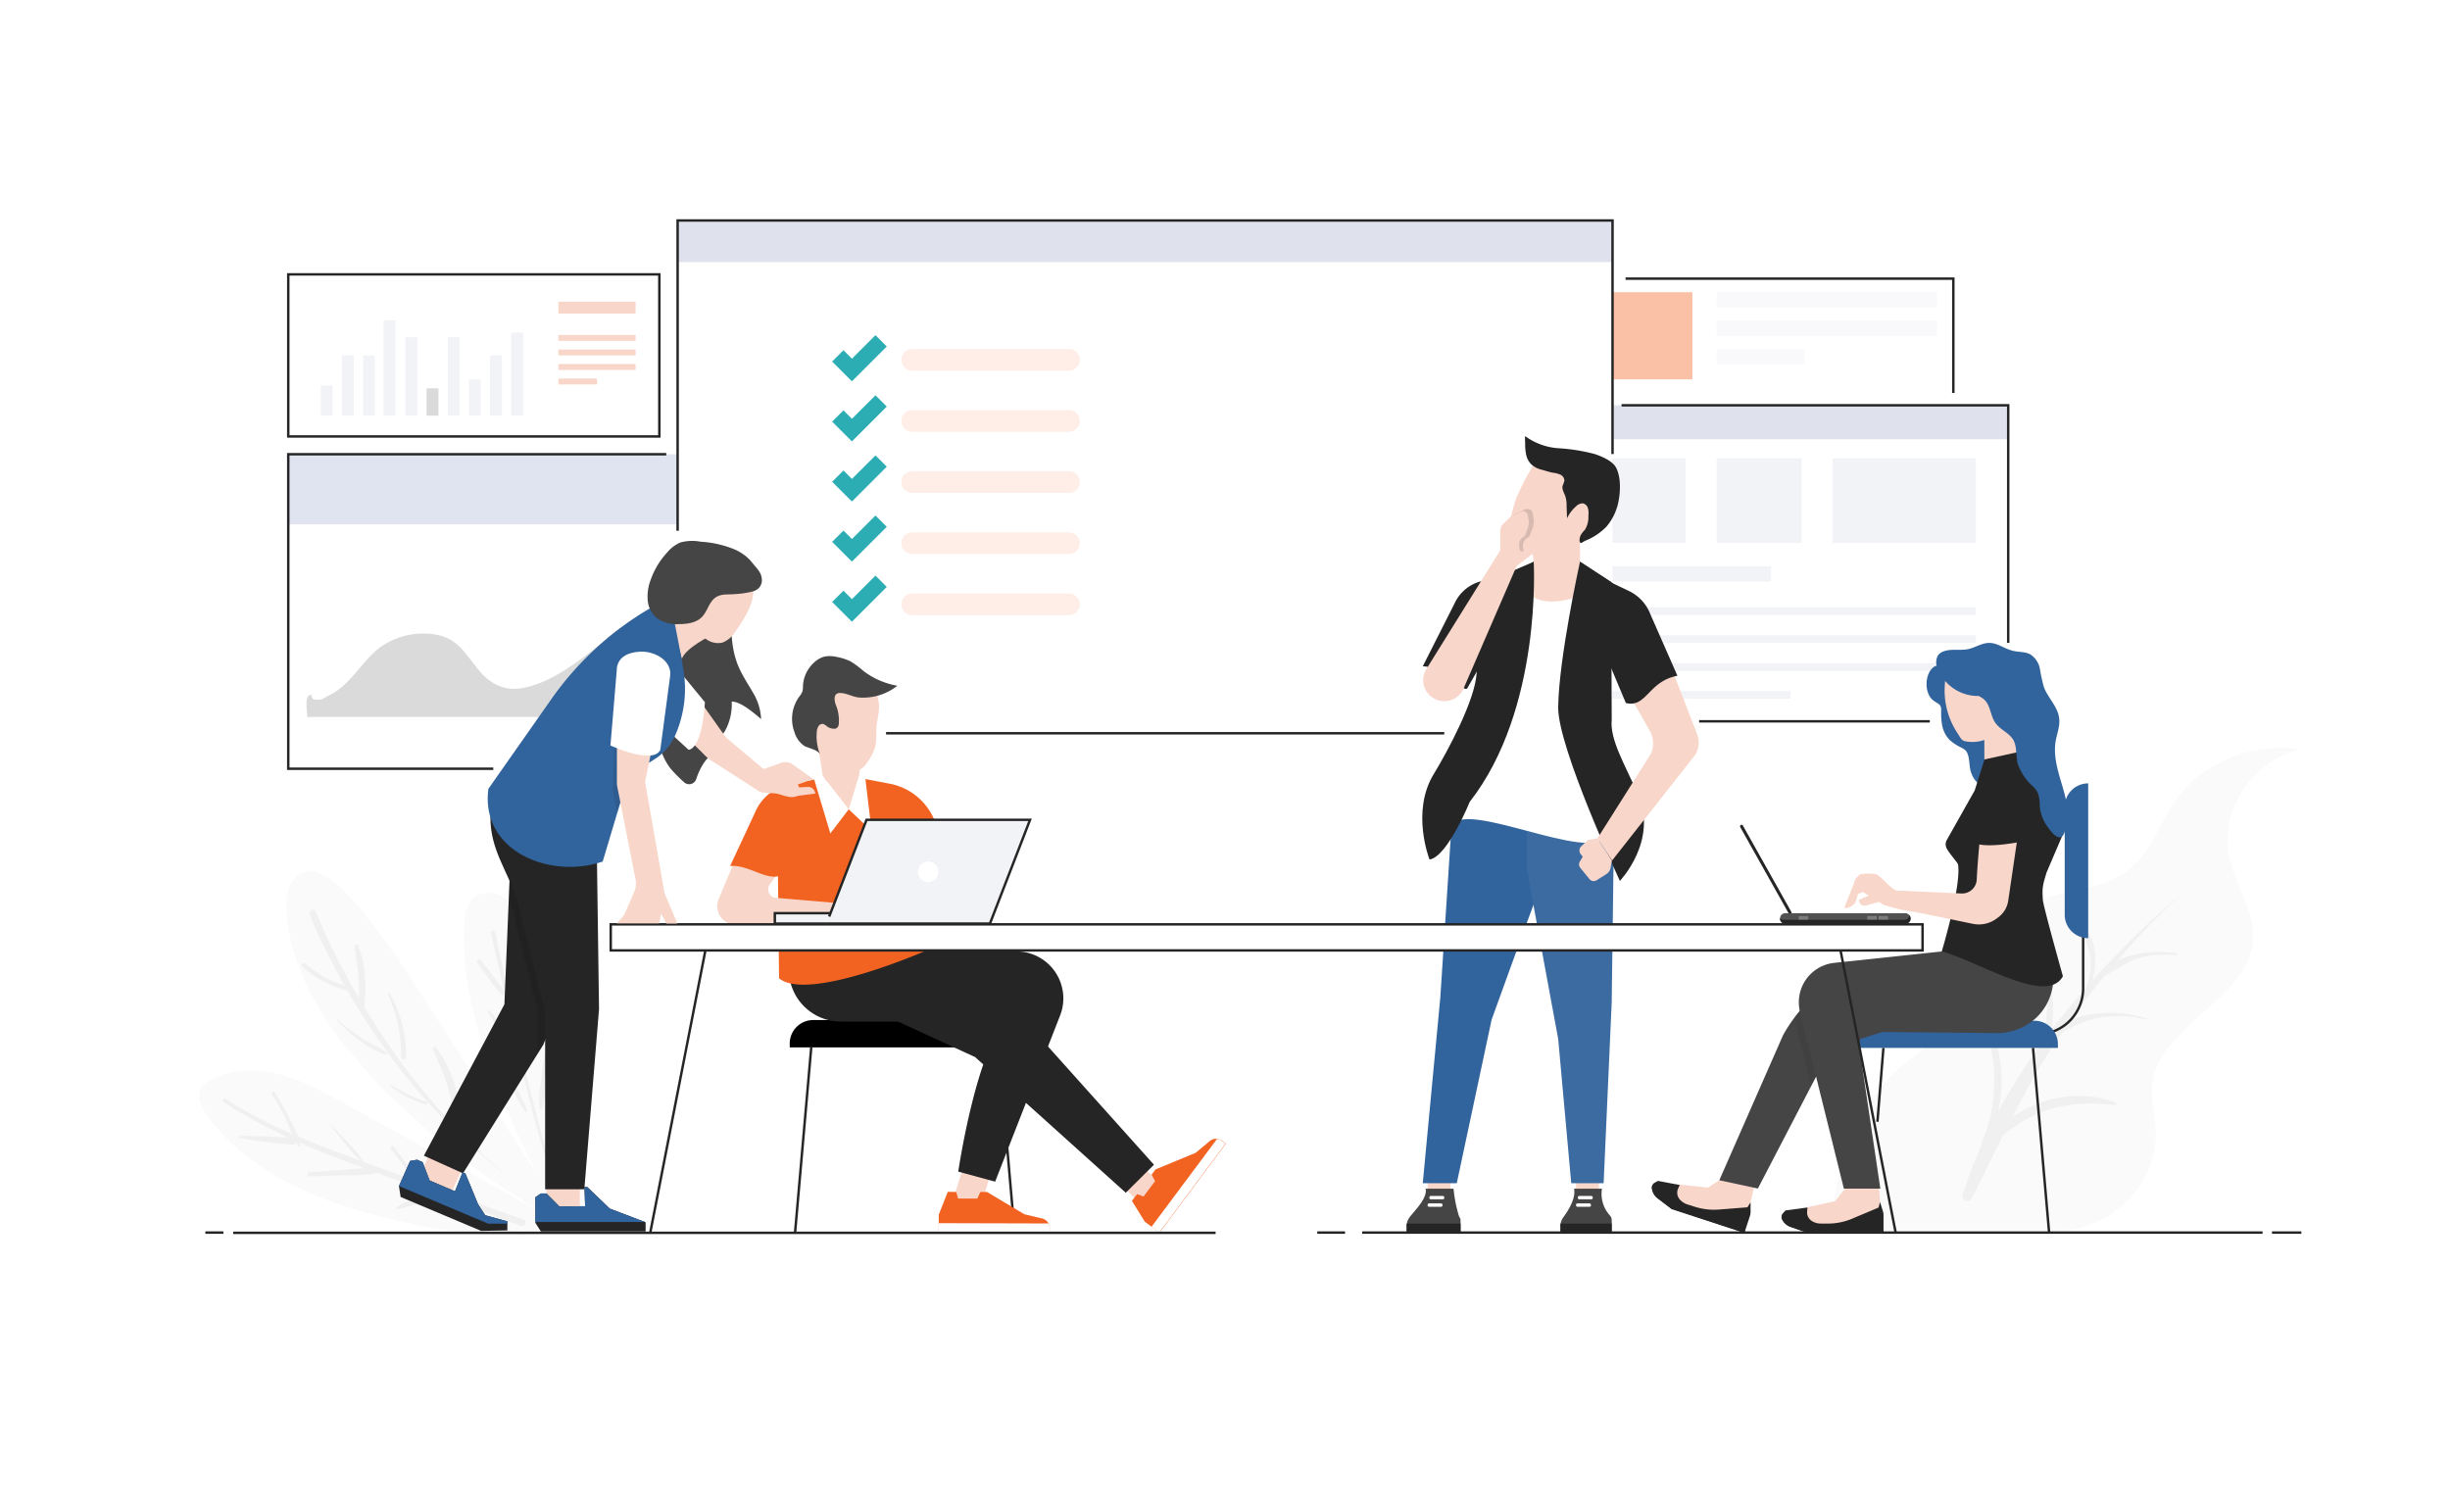 <svg xmlns="http://www.w3.org/2000/svg" viewBox="0 0 500 308.67"><defs><style>.cls-1{fill:#fff;}.cls-2{fill:#e0e4f0;}.cls-3{fill:#dadada;}.cls-4{fill:none;stroke:#252525;stroke-miterlimit:10;stroke-width:0.5px;}.cls-5{fill:#fac1a7;}.cls-6{fill:#f9f9fb;}.cls-7{fill:#dfe2ec;}.cls-8{fill:#f2f3f7;}.cls-9{fill:#feeee7;}.cls-10{fill:#2cacb3;}.cls-11{fill:#f8d6ca;}.cls-12,.cls-19{opacity:0.15;}.cls-13{fill:#ddd;}.cls-14{fill:#999;}.cls-15{fill:#454545;}.cls-16{fill:#252525;}.cls-17{fill:#31639c;}.cls-18{fill:#3b6ba1;}.cls-19,.cls-22{fill:#231f20;}.cls-20{fill:#515151;}.cls-21{fill:#7c7c7c;}.cls-22,.cls-23{opacity:0.1;}.cls-24{fill:#f26322;}</style></defs><title>test_mg</title><g id="Bg"><rect class="cls-1" width="500" height="308.67"/></g><g id="Graphics"><g id="Layer_10" data-name="Layer 10"><rect class="cls-1" x="58.83" y="92.71" width="108.85" height="64.19"/><rect class="cls-2" x="58.83" y="92.71" width="108.85" height="14.31"/><path class="cls-3" d="M62.71,146.33h98.54c-.16,0,.25-23.4-.06-25.75-3.58,1.88-6.31,5.48-10.11,7.36a17.18,17.18,0,0,1-10.17,1.86c-3.2-.54-5.81-3-9.1-3.18-4.28-.28-7.17,3.2-10.23,5.59-4.28,3.36-9.72,7.42-15.24,8.27-3.56.54-6.44-1-8.65-3.74-2.87-3.47-4.34-6.62-9.2-7.29a15.19,15.19,0,0,0-11.08,2.79c-3.72,2.9-6,7.68-10.23,9.68-1.52.71-1.22,1-2.89.86-1.09-.09-.39-1.57-1.35-.72C62.23,142.68,62.71,145.38,62.71,146.33Z"/><polyline class="cls-4" points="100.67 156.9 58.83 156.9 58.83 92.71 135.97 92.71"/><rect class="cls-1" x="324.25" y="56.86" width="74.39" height="23.33"/><rect class="cls-5" x="327.56" y="59.64" width="17.83" height="17.79"/><rect class="cls-6" x="350.33" y="59.64" width="44.97" height="3.13"/><rect class="cls-6" x="350.33" y="65.43" width="44.97" height="3.13"/><rect class="cls-6" x="350.33" y="71.23" width="17.98" height="3.13"/><polyline class="cls-4" points="331.75 56.87 398.64 56.87 398.64 80.2"/><rect class="cls-1" x="320.26" y="82.72" width="89.58" height="64.5"/><rect class="cls-7" x="320.26" y="82.72" width="89.58" height="6.93"/><rect class="cls-1" x="324.74" y="84.61" width="3.75" height="3.16"/><polyline class="cls-4" points="409.84 131.21 409.84 82.72 330.93 82.72"/><line class="cls-4" x1="346.76" y1="147.22" x2="393.83" y2="147.22"/><rect class="cls-8" x="326.7" y="93.53" width="17.31" height="17.28" transform="translate(670.71 204.34) rotate(180)"/><rect class="cls-8" x="350.34" y="93.53" width="17.31" height="17.28" transform="translate(717.99 204.34) rotate(180)"/><rect class="cls-8" x="373.98" y="93.53" width="29.26" height="17.28" transform="translate(777.22 204.34) rotate(180)"/><rect class="cls-8" x="326.57" y="115.58" width="34.87" height="3.12"/><rect class="cls-8" x="326.21" y="123.95" width="77.03" height="1.56"/><rect class="cls-8" x="326.21" y="129.65" width="77.03" height="1.56"/><rect class="cls-8" x="326.53" y="135.35" width="77.03" height="1.56"/><rect class="cls-8" x="326.86" y="141.05" width="38.53" height="1.56"/><rect class="cls-1" x="138.29" y="45" width="190.8" height="104.66"/><line class="cls-4" x1="294.75" y1="149.66" x2="180.83" y2="149.66"/><path id="_Path_" data-name="&lt;Path&gt;" class="cls-9" d="M218.16,75.65h-32a2.21,2.21,0,0,1-2.21-2.22h0a2.21,2.21,0,0,1,2.21-2.21h32a2.21,2.21,0,0,1,2.21,2.21h0A2.21,2.21,0,0,1,218.16,75.65Z"/><path id="_Path_2" data-name="&lt;Path&gt;" class="cls-9" d="M218.16,88.13h-32a2.22,2.22,0,0,1-2.21-2.22h0a2.21,2.21,0,0,1,2.21-2.21h32a2.21,2.21,0,0,1,2.21,2.21h0A2.22,2.22,0,0,1,218.16,88.13Z"/><path id="_Path_3" data-name="&lt;Path&gt;" class="cls-9" d="M218.16,100.6h-32a2.21,2.21,0,0,1-2.21-2.21h0a2.21,2.21,0,0,1,2.21-2.21h32a2.21,2.21,0,0,1,2.21,2.21h0A2.21,2.21,0,0,1,218.16,100.6Z"/><path id="_Path_4" data-name="&lt;Path&gt;" class="cls-9" d="M218.16,113.08h-32a2.21,2.21,0,0,1-2.21-2.21h0a2.21,2.21,0,0,1,2.21-2.21h32a2.21,2.21,0,0,1,2.21,2.21h0A2.21,2.21,0,0,1,218.16,113.08Z"/><path id="_Path_5" data-name="&lt;Path&gt;" class="cls-9" d="M218.16,125.56h-32a2.21,2.21,0,0,1-2.21-2.21h0a2.21,2.21,0,0,1,2.21-2.21h32a2.21,2.21,0,0,1,2.21,2.21h0A2.21,2.21,0,0,1,218.16,125.56Z"/><g id="_Group_" data-name="&lt;Group&gt;"><polygon id="_Path_6" data-name="&lt;Path&gt;" class="cls-10" points="173.86 126.9 169.83 122.86 172.13 120.56 173.86 122.29 178.67 117.48 180.97 119.79 173.86 126.9"/></g><g id="_Group_2" data-name="&lt;Group&gt;"><polygon id="_Path_7" data-name="&lt;Path&gt;" class="cls-10" points="173.86 114.63 169.83 110.59 172.13 108.29 173.86 110.02 178.67 105.22 180.97 107.52 173.86 114.63"/></g><g id="_Group_3" data-name="&lt;Group&gt;"><polygon id="_Path_8" data-name="&lt;Path&gt;" class="cls-10" points="173.86 102.36 169.83 98.33 172.13 96.02 173.86 97.75 178.67 92.95 180.97 95.25 173.86 102.36"/></g><g id="_Group_4" data-name="&lt;Group&gt;"><polygon id="_Path_9" data-name="&lt;Path&gt;" class="cls-10" points="173.86 90.09 169.83 86.06 172.13 83.75 173.86 85.48 178.67 80.68 180.97 82.98 173.86 90.09"/></g><g id="_Group_5" data-name="&lt;Group&gt;"><polygon id="_Path_10" data-name="&lt;Path&gt;" class="cls-10" points="173.86 77.83 169.83 73.79 172.13 71.48 173.86 73.21 178.67 68.41 180.97 70.72 173.86 77.83"/></g><rect class="cls-7" x="138.29" y="45" width="190.8" height="8.5"/><polyline class="cls-4" points="138.29 108.33 138.29 45 329.09 45 329.09 92.67"/><rect class="cls-1" x="58.83" y="56" width="75.73" height="33.08"/><rect class="cls-4" x="58.83" y="56" width="75.73" height="33.08"/><rect class="cls-8" x="65.46" y="78.69" width="2.42" height="6.15"/><rect class="cls-8" x="69.78" y="72.54" width="2.42" height="12.3"/><rect class="cls-8" x="74.1" y="72.54" width="2.42" height="12.3"/><rect class="cls-8" x="78.27" y="65.39" width="2.42" height="19.45"/><rect class="cls-8" x="82.74" y="68.84" width="2.42" height="15.99"/><rect class="cls-3" x="87.06" y="79.26" width="2.42" height="5.57"/><rect class="cls-8" x="91.38" y="68.84" width="2.42" height="15.99"/><rect class="cls-8" x="95.7" y="77.45" width="2.42" height="7.39"/><rect class="cls-8" x="100.02" y="72.54" width="2.42" height="12.3"/><rect class="cls-8" x="104.34" y="67.87" width="2.42" height="16.96"/><rect class="cls-11" x="113.96" y="61.57" width="15.75" height="2.42"/><rect class="cls-11" x="113.96" y="68.36" width="15.75" height="1.21"/><rect class="cls-11" x="113.96" y="71.33" width="15.75" height="1.21"/><rect class="cls-11" x="113.96" y="74.3" width="15.75" height="1.21"/><rect class="cls-11" x="113.96" y="77.26" width="7.88" height="1.21"/><g class="cls-12"><path class="cls-13" d="M87,204.51c-5.21-8.09-10.46-16.24-17.21-23.09-2.22-2.25-5.43-4.51-8.29-3.16-2.63,1.23-3.17,4.71-3,7.61.8,13.63,9.31,25.59,18.8,35.4A153.66,153.66,0,0,0,113.55,249l2.33.45Z"/><path class="cls-14" d="M111.33,246.07c-20.79-14.6-37.18-36.77-46.91-60-.34-.84-1.57-.14-1.22.69A142.42,142.42,0,0,0,83,219.91c8.2,10.24,17.8,18.42,28.25,26.23a0,0,0,0,0,0-.07Z"/><path class="cls-14" d="M61.69,197.23a20.56,20.56,0,0,0,9.44,5c.54.12.78-.7.23-.84a21.61,21.61,0,0,1-9.1-4.76c-.39-.35-1,.21-.57.57Z"/><path class="cls-14" d="M68.77,208.23c2.57,2.7,6.33,6,10,7a.21.21,0,0,0,.16-.38C77.44,213.68,75.61,213,74,212a51.6,51.6,0,0,1-5.13-3.85.09.09,0,0,0-.12.13Z"/><path class="cls-14" d="M79.58,221.56a19.5,19.5,0,0,0,7.28,3.85.3.3,0,0,0,.16-.58,28.35,28.35,0,0,1-7.28-3.48c-.12-.08-.27.11-.16.21Z"/><path class="cls-14" d="M72.38,193.22c.6,4.24,1.21,8,.74,12.27-.08.77,1.1.76,1.2,0,.51-4,.36-8.8-1.28-12.55-.18-.4-.71-.1-.66.27Z"/><path class="cls-14" d="M79.16,202.94a29.54,29.54,0,0,1,2.7,12.82.48.48,0,0,0,1,0,24.44,24.44,0,0,0-3.37-13,.16.16,0,0,0-.28.16Z"/><path class="cls-14" d="M88.36,214.18c2.23,4.94,4,9.24,4.4,14.73.06.9,1.47.92,1.41,0-.36-5.2-1.91-11-5.27-15.16-.26-.32-.69.09-.54.42Z"/><path class="cls-13" d="M106.76,245.4,70.35,225.24c-4.28-2.37-8.63-4.77-13.38-6s-10-1.1-14.26,1.35a4.87,4.87,0,0,0-1.57,1.31c-1.21,1.77-.08,4.17,1.2,5.9,10.09,13.67,27.7,19.26,44.37,22.5,10,1.94,20.59,3.25,29.94-.66A79.15,79.15,0,0,1,106.76,245.4Z"/><path class="cls-14" d="M45.58,224.89c8.71,5.82,18.4,9.75,28.2,13.34,10.86,4,21.75,7.86,32.57,12,.84.32,1.39-1,.54-1.3-10.49-3.66-20.91-7.5-31.34-11.29-10.18-3.7-20.34-7.43-29.48-13.34-.43-.28-.92.35-.49.64Z"/><path class="cls-14" d="M48.92,232.26a105.28,105.28,0,0,0,10.75,1.37c.86.05,1.06-1.23.19-1.33A106.92,106.92,0,0,0,49,231.88a.19.19,0,0,0,0,.38Z"/><path class="cls-14" d="M63.22,240.1l7-.22a34,34,0,0,0,7-.5c.43-.11.51-.76,0-.83a31.86,31.86,0,0,0-6.69.18l-7.42.54c-.55,0-.44.85.1.83Z"/><path class="cls-14" d="M81.21,246.85a37.7,37.7,0,0,1,5.92-1.39c1.68-.19,3.46.23,5.07-.2.44-.12.31-.69,0-.86-1.57-.87-4.16-.47-5.85-.14a13.12,13.12,0,0,0-5.4,2.15c-.25.18,0,.51.25.44Z"/><path class="cls-14" d="M55.47,223.32a46.33,46.33,0,0,1,3.24,5.9c.7,1.57,1.11,3.34,2.11,4.73a.22.22,0,0,0,.4-.16c-.13-2-1.3-3.88-2.18-5.62a58.19,58.19,0,0,0-3-5.26c-.24-.37-.78,0-.55.41Z"/><path class="cls-14" d="M67.45,229.62c2,2.44,3.92,5.37,6.31,7.44.16.14.35-.08.25-.25-1.71-2.64-4.33-4.93-6.44-7.28-.07-.07-.19,0-.12.09Z"/><path class="cls-14" d="M79.72,234.42c1.09,1.46,2.26,2.9,3.3,4.4.9,1.32,1.61,2.86,3,3.75a.29.29,0,0,0,.44-.33c-.49-1.55-1.79-2.65-2.8-3.89-1.16-1.41-2.24-2.91-3.35-4.36a.36.36,0,0,0-.57.43Z"/><path class="cls-13" d="M103.75,183.9c-1.82-1.68-4.81-2.37-6.79-.88-1.81,1.35-2.17,3.89-2.24,6.15C94,209.54,105,231,114.5,249.06l2.07.56c-1.5-20-3-40.21-9.32-59.25C106.47,188,105.56,185.59,103.75,183.9Z"/><path class="cls-14" d="M113.77,242.7c-5.35-17.19-9-34.75-12.68-52.36-.12-.59-1.06-.47-.92.11,4.1,17.48,7.41,35.37,13.32,52.36.06.18.34.07.28-.11Z"/><path class="cls-14" d="M97.43,196.56l2.62,3.53a13.42,13.42,0,0,0,2.48,3,.34.34,0,0,0,.51-.39,13.18,13.18,0,0,0-2.18-3.19L98.17,196a.46.46,0,0,0-.74.56Z"/><path class="cls-14" d="M99.53,206.5c1.55,2.5,3,5.57,5,7.69a.21.21,0,0,0,.36-.2c-.76-2.86-3.11-5.62-5-7.76a.23.23,0,0,0-.36.27Z"/><path class="cls-14" d="M102.8,218.65a21.82,21.82,0,0,0,2.24,4.48,25,25,0,0,0,2.2,3.79.21.21,0,0,0,.36-.2,29.17,29.17,0,0,0-2.13-4.53,18.27,18.27,0,0,0-2.13-3.85.32.32,0,0,0-.54.31Z"/><path class="cls-14" d="M107.67,201.62a18.53,18.53,0,0,0-2.21,5.2c-.37,1.4-1,3.47-.4,4.86a.32.32,0,0,0,.58,0c.64-1.3.47-3.16.78-4.6a31.49,31.49,0,0,1,1.64-5.24c.08-.22-.25-.44-.39-.22Z"/><path class="cls-14" d="M111.07,215.61c-.31,1.83-.52,3.66-.7,5.51a22.49,22.49,0,0,0-.32,5c0,.33.58.46.69.09a23,23,0,0,0,.51-5.32c.11-1.78.17-3.53.15-5.32,0-.19-.3-.18-.33,0Z"/></g><g class="cls-12"><path class="cls-13" d="M373.47,251.17C375,238.09,377,228.37,386.6,219c4.49-4.4,10.43-7.48,14-12.63,4.31-6.26,4.65-15,10.58-19.87,6.36-5.24,16.55-3.8,23.1-8.83,4.67-3.58,6.39-9.58,9.74-14.34,5.43-7.72,15.74-11.94,25.27-10.35-9.54,2.24-16.27,12.38-14.39,21.68,1.21,6,5.4,11.38,4.89,17.42-1,12-19.17,17.12-20.57,29.08-.38,3.25.61,6.51.74,9.78.42,10.17-8.76,19.8-19.3,20.25Z"/><path class="cls-14" d="M444.8,182.82a168.69,168.69,0,0,0-25.05,29.48c-6.91,10.34-11.77,21.32-17.37,32.29a1,1,0,0,1-1.84-.75c7.35-23.55,25.56-44.92,44.23-61.05a0,0,0,0,1,0,0Z"/><path class="cls-14" d="M444,195a18.93,18.93,0,0,0-7.78.63c-2.64.81-4.44,2.48-6.85,3.59-.27.12-.65-.15-.45-.43,3-4.22,10.4-5,15.14-4.23a.22.22,0,0,1-.06.44Z"/><path class="cls-14" d="M438.13,208.12a23.38,23.38,0,0,0-10.94-.13c-3.3.79-5.86,2.57-8.8,4.09a.48.48,0,0,1-.59-.74c4.9-5.1,14-5.51,20.4-3.43a.11.11,0,1,1-.07.21Z"/><path class="cls-14" d="M431.66,225.57c-10.06-1.18-16.71.76-24.3,7.28-.45.38-1.25-.12-.88-.66,4.93-7.21,17.12-10.68,25.31-7.08a.25.25,0,0,1-.13.46Z"/><path class="cls-14" d="M425.23,189.05c4,4.28,2.56,12.77-1.35,16.65-.14.15-.41,0-.29-.22,1.74-2.62,3-5.14,3.09-8.33.09-2.93-1.09-5.12-2-7.81a.31.31,0,0,1,.51-.29Z"/><path class="cls-14" d="M417.67,198.66c2.07,5.53,1.85,12.87-1.5,17.92-.17.25-.61.1-.51-.21,1.94-6.16,2.81-11.13,1.47-17.56a.28.28,0,0,1,.54-.15Z"/><path class="cls-14" d="M406,209.23c3.6,7.76,3.1,16.36-.27,24.1-.31.71-1.53.41-1.22-.32,3.26-7.77,3.09-15.51.76-23.48-.11-.41.54-.7.73-.3Z"/></g></g><g id="Layer_6" data-name="Layer 6"><rect class="cls-11" x="291.35" y="237.35" width="4.66" height="7.09" transform="translate(587.36 481.79) rotate(180)"/><path class="cls-15" d="M296.64,242.61a28.51,28.51,0,0,0,1.07,5.48c.1.32.36.57.36.91v2.62h-11v-1.39a3,3,0,0,1,.59-1.77c.93-1.27,3.72-3.89,3.28-5.85Z"/><path class="cls-16" d="M296.61,242.61h0l0,.08S296.61,242.64,296.61,242.61Z"/><path class="cls-16" d="M298.07,249.73v1.89h-11v-1.39a2.74,2.74,0,0,1,0-.5Z"/><rect class="cls-1" x="291.72" y="244.1" width="3.04" height="0.68" rx="0.27" ry="0.27" transform="translate(586.47 488.88) rotate(180)"/><rect class="cls-1" x="291.35" y="245.62" width="3.04" height="0.68" rx="0.27" ry="0.27" transform="translate(585.74 491.92) rotate(180)"/><rect class="cls-11" x="321.65" y="237.35" width="4.66" height="7.09" transform="translate(647.95 481.79) rotate(180)"/><path class="cls-17" d="M313.59,183.05c-1.3,3.21-9.18,25.07-9.18,25.07l-7.11,33.37h-6.94l3.58-37.87,2.62-40.21,15,1.79,2.72,13.45Z"/><polygon class="cls-18" points="329.36 170.98 328.92 204.58 327.27 241.49 320.66 241.49 318 212.07 311.6 177.42 311.6 165.2 328.1 166.71 329.36 170.98"/><path class="cls-11" d="M312.53,122.83h9.92V109.77H311.6C314.12,113,312.53,122.83,312.53,122.83Z"/><path class="cls-1" d="M328.1,169.47c-.33,7.73-25.34-4.73-30.8-1.84l6.61-45.49s6.06-2.41,8.62-.53c3.54,2.6,9.92,0,9.92,0l4.45,1.77S328.37,162.86,328.1,169.47Z"/><path class="cls-16" d="M313,114.65s1.8,30-13.05,49c0,0-4.54,11.23-8.21,11.78,0,0-3.84-9.74.85-17.42,2.87-4.72,8.43-15.07,8.76-20.59l.94-15.84Z"/><path class="cls-16" d="M322.45,114.65s-4.34,19.67-4.45,29.72c-.1,8.17,12.59,35.42,12.59,35.42s7.84-8.17,3.71-17.62c-2.73-6.23-5.77-11.16-5.38-15.25l-.1-28.11Z"/><path class="cls-11" d="M308.17,107.29a20.7,20.7,0,0,1,2.05-7.33q.78-1.71,1.71-3.33a7.48,7.48,0,0,0,.63-1.14,1.42,1.42,0,0,1,1.16-.81,4.32,4.32,0,0,1,1.47.17,27.4,27.4,0,0,1,5.95,1.86,11.51,11.51,0,0,1,2.07,1.2,6.28,6.28,0,0,1,2.05,2.82,11.3,11.3,0,0,1,0,6,4,4,0,0,1-2.61,3.3c-1.12.64-2.25,1.25-3.39,1.82a12.34,12.34,0,0,1-2.09.88,13.31,13.31,0,0,1-4,.32,6.36,6.36,0,0,1-3-.6,4,4,0,0,1-1.72-2.26A7.7,7.7,0,0,1,308.17,107.29Z"/><path class="cls-16" d="M311.24,89a12.9,12.9,0,0,0,6.89,2.49,37.48,37.48,0,0,1,7.33,1.18c1.46.5,3.72,1.41,4.42,2.91,1,2.09.82,5.19.29,7.37a11.13,11.13,0,0,1-2.29,4.5,12.24,12.24,0,0,1-4.35,2.91l-.41.22a2,2,0,0,1-.43.24c-.28.06-.34-.42-.34-.63a2.5,2.5,0,0,1,.38-1.19,7.37,7.37,0,0,1,.71-.86,4.92,4.92,0,0,0,.72-2.91,3.74,3.74,0,0,0-.09-1.49,1.38,1.38,0,0,0-1-1,1.84,1.84,0,0,0-1.41.59,7.49,7.49,0,0,0-1.86,2.46l-.09-2.61a5.92,5.92,0,0,0-.22-1.78c-.24-.76-.77-1.49-.59-2.26a7.74,7.74,0,0,0,.36-1,1.36,1.36,0,0,0-.79-1.25,4.89,4.89,0,0,0-1.51-.4c-.81-.15-1.57-.41-2.36-.63a4.84,4.84,0,0,1-2-1,3.9,3.9,0,0,1-1.14-2.07,10.49,10.49,0,0,1-.2-2.38A11.56,11.56,0,0,1,311.24,89Z"/><path class="cls-11" d="M341,136.05l5.33,13.74a4.86,4.86,0,0,1-.37,4.28L329,175.63l-3-4.51,10.86-17.18a5.14,5.14,0,0,0-.12-4.69L331.49,140S337.87,142.37,341,136.05Z"/><path class="cls-11" d="M326,171.12l-1.94.34-1.34,1.24a1.21,1.21,0,0,0-.09,1.68l.39.46-.6,1a1.11,1.11,0,0,0,.08,1.28l1.88,2.3a1.1,1.1,0,0,0,1.44.25l2-1.26a1.91,1.91,0,0,0,.86-1.25l.29-1.49Z"/><path class="cls-15" d="M326.93,242.61a6.59,6.59,0,0,0,1.63,5.48,1.39,1.39,0,0,1,.36.91v2.62H318.46v-1.39a3,3,0,0,1,.58-1.77c.94-1.27,2.63-3.89,2.19-5.85Z"/><path class="cls-16" d="M326.91,242.61h0v.08S326.91,242.64,326.91,242.61Z"/><path class="cls-16" d="M328.92,249.73v1.89H318.46v-1.39a2.74,2.74,0,0,1,0-.5Z"/><rect class="cls-1" x="322.01" y="244.1" width="3.04" height="0.68" rx="0.27" ry="0.27" transform="translate(647.06 488.88) rotate(180)"/><rect class="cls-1" x="321.65" y="245.62" width="3.04" height="0.68" rx="0.27" ry="0.27" transform="translate(646.33 491.92) rotate(180)"/><path class="cls-16" d="M322.45,114.65l6.91,4.51,3.07,1.46a8.68,8.68,0,0,1,4.35,4.67l5.55,12.63c-6,1.16-6.25,6.58-10.52,5.57l-6.13-14.6-3.23-7.28Z"/><path class="cls-16" d="M313,114.65l-6.92,3-3.86,1a8.19,8.19,0,0,0-5.39,4.55L290.36,136c4.13,0,8.43,5.53,9.09,4.47l7.92-13.89Z"/><path class="cls-19" d="M310.8,111.66a1.92,1.92,0,0,1,1-1.93h0a1.13,1.13,0,0,0,.46-.55l.61-1.69a2.93,2.93,0,0,0,.14-1.38l-.2-1.31a1.09,1.09,0,0,0-1.53-.83L309,105l-1.37,1.35v0a9.27,9.27,0,0,0,.29,3.52,4.52,4.52,0,0,0,1.92,2.51,4.09,4.09,0,0,0,1.1.42Z"/><path class="cls-11" d="M291.12,136.51l15.05-24.18v-4a1.88,1.88,0,0,1,.56-1.34l1.7-1.67,2-.9a1,1,0,0,1,1.37.75l.18,1.17a2.5,2.5,0,0,1-.13,1.24l-.54,1.51a.94.94,0,0,1-.42.5h0a1.74,1.74,0,0,0-.86,1.73l.15,1.14,2.65.52-3.32,2.56-10.83,25a4.26,4.26,0,0,1-5.73,2.16h0A4.27,4.27,0,0,1,291.12,136.51Z"/></g><g id="Layer_12" data-name="Layer 12"><path class="cls-16" d="M365.46,186.53h0a.32.32,0,0,1-.43-.12l-9.88-17.6a.32.32,0,0,1,.12-.43h0a.3.3,0,0,1,.42.12l9.88,17.6A.29.29,0,0,1,365.46,186.53Z"/><rect class="cls-20" x="363.28" y="186.39" width="26.62" height="2.1" rx="1.04" ry="1.04"/><path class="cls-16" d="M389.9,187.36a1,1,0,0,0-.24-.62,1,1,0,0,1-1,1H364a1,1,0,0,1-.74-.36h0v.14a1,1,0,0,0,1,1h24.66a1,1,0,0,0,1-1Z"/><rect class="cls-21" x="381.07" y="186.95" width="1.94" height="0.74"/><rect class="cls-21" x="383.37" y="186.95" width="1.94" height="0.74"/><rect class="cls-21" x="367.08" y="186.96" width="1.94" height="0.74"/><path class="cls-4" d="M415.75,211.11h0a9.38,9.38,0,0,0,9.38-9.38V164"/><path class="cls-17" d="M382.84,208.33h32.35a4.79,4.79,0,0,1,4.79,4.79v.76a0,0,0,0,1,0,0H378a0,0,0,0,1,0,0v-.76A4.79,4.79,0,0,1,382.84,208.33Z"/><path class="cls-17" d="M426.16,159.85v31.63h0a4.79,4.79,0,0,1-4.79-4.8v-22a4.78,4.78,0,0,1,4.79-4.79Z"/><line class="cls-4" x1="384.37" y1="213.88" x2="383.15" y2="228.95"/><line class="cls-4" x1="414.9" y1="213.88" x2="418.18" y2="251.5"/><polygon class="cls-11" points="352.58 239.79 348.54 242.39 341.88 241.68 341.15 245.16 356.14 250.1 358.15 241.63 352.58 239.79"/><path class="cls-16" d="M342.8,241.86l-4.44-.84-.67.37a1.08,1.08,0,0,0-.56,1.07v0a3,3,0,0,0,1.15,2.05l2.89,2.2L356,251.62l1.13-3.44a2.54,2.54,0,0,0,.13-.77l0-2-.64,1-5.87.46a12.83,12.83,0,0,1-4.77-.54l-1.6-.5a3.44,3.44,0,0,1-1.64-1.11h0a2.08,2.08,0,0,1-.25-2.17Z"/><path class="cls-16" d="M338.45,244.06a3,3,0,0,1-1.16-2v0a.74.74,0,0,1,0-.21,1.05,1.05,0,0,0-.17.69v0a3,3,0,0,0,1.15,2.05l2.89,2.2L356,251.62l.16-.49-14.77-4.86Z"/><path class="cls-15" d="M387.23,209.67l-13.57,4.24-14.91,28.67-7.87-1.69,13-29.59a32,32,0,0,1,13.61-13.07l4.43-.06Z"/><polygon class="cls-11" points="377.51 241.44 374.48 245.17 367.94 246.58 368.34 250.12 384.11 250.12 383.37 241.44 377.51 241.44"/><path class="cls-16" d="M368.86,246.46l-4.47.59-.52.57a1.09,1.09,0,0,0-.2,1.19l0,0a3,3,0,0,0,1.74,1.58l3.43,1.19h15.55V248a2.64,2.64,0,0,0-.12-.78l-.59-1.89-.3,1.13L378,248.73a12.62,12.62,0,0,1-4.69,1l-1.68,0a3.35,3.35,0,0,1-1.9-.55h0a2.06,2.06,0,0,1-.92-2Z"/><path class="cls-16" d="M365.42,249.92a3,3,0,0,1-1.73-1.58l0,0a1.66,1.66,0,0,1-.06-.21,1.15,1.15,0,0,0,.06.71l0,0a3,3,0,0,0,1.73,1.58l3.44,1.19h15.55v-.51H368.86Z"/><path class="cls-22" d="M381.89,198.17l-4.43.06a32,32,0,0,0-11.29,9.5l3.45,13.94,4-7.76,4.35-1.36a2.63,2.63,0,0,1,2.57-2l3.77,0,2.88-.9Z"/><path class="cls-15" d="M404.06,189.39l-4.35,4.43-25.36,2.7a8.08,8.08,0,0,0-7,10l8.95,36.08h7.44l-4.3-29a2.63,2.63,0,0,1,2.63-3l25.45.25a11.65,11.65,0,0,0,8.34-3.42,11.32,11.32,0,0,0,2.79-10.9l-2-7.67Z"/><path class="cls-17" d="M412.1,151.86a44.57,44.57,0,0,0-5.7-12.05,9,9,0,0,0-1.65-1.88,7.11,7.11,0,0,0-1.47-.89,14.76,14.76,0,0,0-7.39-1.26,2.78,2.78,0,0,0-1.07.24,2.67,2.67,0,0,0-.61.5c-1.39,1.56-1.43,4.9.2,6.32a5.63,5.63,0,0,0,.75.53c.78.47,1,.67,1,1.57a14.78,14.78,0,0,0,.15,2.82,6,6,0,0,0,1.51,3.2,9.41,9.41,0,0,0,1.82,1.3c.56.33,1.35.6,1.7,1.17.75,1.25.43,3.06,1,4.43a4.79,4.79,0,0,0,2.18,2.6,6.29,6.29,0,0,0,2.39.52c1.76.12,3.61.33,4.84-1.17a5.8,5.8,0,0,0,1.17-2.48A10.9,10.9,0,0,0,412.1,151.86Z"/><rect class="cls-11" x="404.97" y="148.72" width="6.61" height="6.28"/><path class="cls-16" d="M421,199.25S417,185,416.91,183.68c-.18-2.64,0-3.07.76-5.61l3.25-7.61c1-3.45.19-7.24-1.07-10.6l-3.11-8.27-5.3,2L405,155l-2,6.33-5.7,10.12a1.81,1.81,0,0,0,0,1.75c.62,1.11,1.86,2.43,2.29,3.18.76,4.21-3.31,17.81-3.31,17.81C403.68,196.13,417.71,205.32,421,199.25Z"/><path class="cls-11" d="M397,138.7a11.48,11.48,0,0,0-.1,1.15,15.58,15.58,0,0,0,1.78,8.42c.41.78.89,1.51,1.37,2.25a2,2,0,0,0,.46.54,1.66,1.66,0,0,0,.65.25,7.55,7.55,0,0,0,4.42-.51,15,15,0,0,0,2.5-1.41c.39-.25.36-.1.49-.6.25-.93.46-1.86.69-2.79l1.2-4.86-2-5.14-8.93.42a7,7,0,0,0-1.67.86A2,2,0,0,0,397,138.7Z"/><path class="cls-11" d="M405,161.88s-1.34,12.05-1.58,17.58a3,3,0,0,1-3.18,2.9l-12.5-.57c-1.43.5-3.57-2.95-5-3.39a9.59,9.59,0,0,0-2.83,0,.9.9,0,0,0-.6.34l-.3.29a2.19,2.19,0,0,0-.64,1.26l-2,5,.71,0a3,3,0,0,0,1.57-1.09l.54-1.75,1-.38,4.3,2.64s2.91.86,3.78,1c3.2.47,10.58,2.08,14.33,2.84a6.08,6.08,0,0,0,5.1-1.25,5.11,5.11,0,0,0,2.15-3.52L413,162.38Z"/><path class="cls-16" d="M402.25,171.56l.82-5.31c.29-2.67,1.63-4.48,3.24-6.63h0l7.27.77h0a32.84,32.84,0,0,1,.28,8.91l-.24,2.26S404.1,173.72,402.25,171.56Z"/><g class="cls-23"><path class="cls-16" d="M400.89,137.59Z"/></g><path class="cls-17" d="M419.48,151.55c.23-1.68,1-3.32.75-5-.29-2.37-2.32-4.13-3.13-6.37a35.8,35.8,0,0,1-.78-3.59,4.5,4.5,0,0,0-1.92-3c-1.07-.61-2.41-.47-3.61-.76-1.67-.39-3.13-1.62-4.85-1.61-1.49,0-2.8.95-4.26,1.26-1.7.36-3.54-.14-5.15.51a2.46,2.46,0,0,0-1,.74,2.94,2.94,0,0,0-.06,2.81,8.85,8.85,0,0,0,8.21,5.51l-.14-.09a4.1,4.1,0,0,1,1.58,1c1.14,1.25,1.12,3.2,2.1,4.58s2.71,2,3.58,3.35.58,3.39,1,5.07a11.2,11.2,0,0,0,3.12,4.58,5.36,5.36,0,0,1,.91,1.16,7.83,7.83,0,0,1,.45,2.91,8.35,8.35,0,0,0,1.67,4.25c.52.68,1.91,2.76,2.94,1.78a1.83,1.83,0,0,0,.43-.74C423.71,163.58,418.62,157.88,419.48,151.55Z"/><path class="cls-11" d="M382.13,182.47l-2.79,1.19.06.27a1.13,1.13,0,0,0,1.4.88l3-.81Z"/></g><g id="Layer_9" data-name="Layer 9"><rect class="cls-11" x="228.52" y="235.51" width="5.77" height="9.68" transform="translate(-102.23 237.68) rotate(-45.63)"/><rect class="cls-11" x="195.77" y="236.34" width="5.77" height="9.68" transform="translate(79.51 -47.67) rotate(17.06)"/><path d="M166,208.19h38.28A4.79,4.79,0,0,1,209,213v.78a0,0,0,0,1,0,0H161.17a0,0,0,0,1,0,0V213A4.79,4.79,0,0,1,166,208.19Z"/><line class="cls-4" x1="165.56" y1="213.77" x2="162.26" y2="251.57"/><line class="cls-4" x1="203.77" y1="213.77" x2="207.06" y2="251.57"/><polygon class="cls-16" points="163.15 199.25 199 215.75 229.75 243.44 235.5 237.72 209.04 208.19 182.4 189.25 163.15 199.25"/><path class="cls-16" d="M161,191.17v6.75a10.58,10.58,0,0,0,10.58,10.58H205c-6,7.25-9.44,30.63-9.44,30.63l7.53,2.05,13.29-34a9.59,9.59,0,0,0-9-13H183.5l.17-3Z"/><path class="cls-24" d="M175.32,158.77l6.23,1.18a12.37,12.37,0,0,1,8.81,6.69l5.1,10.37-5.11,11.49-.52,5.17s-24.76,11-30.84,6l-.28-26.41,9.35-13.67Z"/><path class="cls-11" d="M166.65,151.13s2,8.88,1.56,14.05h7.25s-.75-8.82.75-10.27Z"/><path class="cls-11" d="M179.39,143.8a13.74,13.74,0,0,0-1.43-4.64l-.27.13a6.62,6.62,0,0,0-6.22-1.43,8.82,8.82,0,0,0-5.1,4,10.61,10.61,0,0,0-.79,9.14,10.37,10.37,0,0,0,6.78,6.15,4.12,4.12,0,0,0,3.63-.39,4.84,4.84,0,0,0,1-1.17,9.68,9.68,0,0,0,1.71-3.5,21.46,21.46,0,0,0,.13-3.11C178.89,147.27,179.48,145.55,179.39,143.8Z"/><path class="cls-15" d="M176.28,137a20.44,20.44,0,0,0-2.68-2,10.59,10.59,0,0,0-2.45-.84c-2.13-.49-3.56-.35-5.19,1.23a6.91,6.91,0,0,0-2.09,4.57,4.08,4.08,0,0,1-.11,1.16,4.24,4.24,0,0,1-.72,1.16,7.76,7.76,0,0,0-.9,7.17,5.15,5.15,0,0,0,2,2.79c.79.45,2.84.8,3.23,1.75a9.9,9.9,0,0,1-.68-4.6,2.52,2.52,0,0,1,.33-1.15,1,1,0,0,1,1-.48,2.43,2.43,0,0,1,.73.48,2.44,2.44,0,0,0,1.45.49.9.9,0,0,0,.58-.14,1.1,1.1,0,0,0,.39-.71,8.35,8.35,0,0,0-.62-4.09c-.36-1.06-.43-2.43,1-2.35s2.55.86,3.9.93a11.25,11.25,0,0,0,7.68-2.41A16,16,0,0,1,176.28,137Z"/><polygon class="cls-1" points="173.21 165.18 175.32 158.27 176.56 158.51 177.88 169.6 173.21 165.18"/><path class="cls-11" d="M168,158.77,161.33,160a9.83,9.83,0,0,0-7.25,5.86l-7.41,17.62a3.78,3.78,0,0,0,3.49,5.25l26.5-1.32,1.22-3.75-2.92,1-16.58-1.41a1.74,1.74,0,0,1-1.27-2.76l11.1-15.33S170.2,159.7,168,158.77Z"/><path class="cls-24" d="M168,158.77,161.33,160a9.83,9.83,0,0,0-7.25,5.86L149,176.76c4-.41,8.15,3.75,11,1.5l8.25-13.08S170.2,159.7,168,158.77Z"/><polygon class="cls-1" points="167.9 158.34 173.21 165.18 169.46 170.1 166.06 158.77 167.9 158.34"/><path class="cls-24" d="M193.43,243.25l-1.85,4.68v3.69h22.64v-1a2,2,0,0,0-1.52-1.92l-3.65-.87-7.63-4.55h-1.35l-.61,1.35h-3.94l-.37-1.35Z"/><path class="cls-1" d="M191.58,249.65v2h22.64v-1a2,2,0,0,0-.24-.94Z"/><path class="cls-24" d="M231,245.09l2.64,4.27,3,2.21,13.53-18.15-.81-.61a2,2,0,0,0-2.46.07l-2.87,2.4-8.21,3.4-.81,1.08.72,1.3-2.36,3.16-1.3-.51Z"/><path class="cls-1" d="M235,250.39l1.58,1.18,13.53-18.15-.82-.61a1.92,1.92,0,0,0-.9-.37Z"/></g><g id="Layer_7" data-name="Layer 7"><line class="cls-4" x1="143.99" y1="193.82" x2="132.71" y2="251.57"/><line class="cls-4" x1="375.59" y1="193.82" x2="386.87" y2="251.57"/><rect class="cls-1" x="124.64" y="188.66" width="267.72" height="5.32"/><rect class="cls-4" x="124.64" y="188.66" width="267.72" height="5.32"/><rect class="cls-8" x="158.13" y="186.38" width="16.21" height="2.13"/><rect class="cls-4" x="158.13" y="186.38" width="16.21" height="2.13"/><polygon class="cls-8" points="202.03 188.5 168.66 188.5 176.84 167.33 210.21 167.33 202.03 188.5"/><polyline class="cls-4" points="169.22 187.07 176.84 167.33 210.21 167.33 202.03 188.5 168.66 188.5"/><path class="cls-1" d="M191.51,177.92a2.08,2.08,0,1,1-2.08-2.08A2.08,2.08,0,0,1,191.51,177.92Z"/></g><g id="Layer_8" data-name="Layer 8"><rect class="cls-11" x="86.52" y="235.05" width="7.3" height="7.54" transform="translate(73.4 493.55) rotate(-155.55)"/><polygon class="cls-16" points="117.74 196.33 110.85 213.27 94.49 239.48 86.51 235.88 102.94 204.99 104.5 167.33 117.74 196.33"/><polygon class="cls-16" points="94.42 239.25 94.98 239.5 97.58 245.82 99.03 248.03 103.55 249.28 103.54 251.13 98.2 251.23 81.76 244.3 81.42 242.08 83.69 236.95 85.12 236.7 86.24 237.19 87.69 240.94 92.85 243.14 94.42 239.25"/><polygon class="cls-17" points="81.42 242.07 83.69 236.95 85.12 236.7 86.24 237.19 87.69 240.94 92.85 243.14 94.42 239.25 94.98 239.5 97.58 245.82 99.03 248.03 103.55 249.28 103.55 249.75 99.62 249.75 81.42 242.07"/><rect class="cls-11" x="111.53" y="239.78" width="6.81" height="7.03" transform="translate(229.86 486.59) rotate(180)"/><polygon class="cls-16" points="119.28 242.27 119.85 242.27 124.45 246.68 131.76 249.46 131.76 251.35 110.39 251.35 109.26 249.59 109.26 244.35 110.39 243.59 111.53 243.59 114.17 246.24 119.41 246.18 119.28 242.27"/><polygon class="cls-17" points="111.53 243.59 114.17 246.24 119.41 246.18 119.28 242.27 119.85 242.27 124.45 246.68 131.64 249.41 109.26 249.41 109.26 244.35 110.39 243.59 111.53 243.59"/><path class="cls-15" d="M153.61,141.26c-1-1.71-2.07-3.32-2.85-5.11-1.74-4-1.61-8.53-1.46-12.9l-.58-1.64a12.16,12.16,0,0,0-5.69,0,4.36,4.36,0,0,0-3.87,2.61,18.31,18.31,0,0,0-1.68,3.07c-1.1,2.78-.06,5.47-.38,8.27-.34,3-1.4,6-2.08,8.92a23.79,23.79,0,0,0-.72,4.1,12.65,12.65,0,0,0,2.51,8.24,29.37,29.37,0,0,0,2.77,2.81,1.52,1.52,0,0,0,2.51-.63c.82-2.51,2.36-5,4.18-5.49-.27-1.79,1-3.13,1.82-4.57a11.25,11.25,0,0,0,1.24-5.75c1.89,0,4.61,2.4,6,3.58A11.53,11.53,0,0,0,153.61,141.26Z"/><path class="cls-23" d="M103.84,183.17c.08.22.16.43.23.65l5.68,22.68V215l1.1-1.76,6.89-16.94-13.24-29Z"/><path class="cls-16" d="M102.36,161l-2.28,5.78c0,6.72,3.37,10.64,5.49,17l5.68,22.68v36.28h8l3-36.77-.51-36.76Z"/><path class="cls-11" d="M138,136.23l9.88,13.91a7.57,7.57,0,0,0,.53.6l7.42,6.23,3.48-1.24a2.81,2.81,0,0,1,2.2.12l4.61,3.26-1.4.33-1.89.67.28.6,1.73-.1a1.44,1.44,0,0,1,1.48,1.08l.07.28-3.63.47c-1.46.71-3.13-.31-4.52-.5l-2.63-.19-.66-.22-9-5.8a10.13,10.13,0,0,1-2.52-2l-7.59-7.44Z"/><path class="cls-1" d="M133.82,131.08l-2.94,13.12,9.67,8.85c2.92-.61,3.31-9.72,3.31-9.72Z"/><path class="cls-11" d="M145.16,129.67s-5.31,2.59-6,4.81l-2.35-8.39,7.41-5.06Z"/><path class="cls-17" d="M132.62,124.17l0,0a64.29,64.29,0,0,0-20.12,18.55L99.67,161C98,173.77,112.32,179.5,123,175.84l4.3-14.39a8.73,8.73,0,0,1,3.77-4.93l2.38-1.47a10.9,10.9,0,0,0,4.24-4.73,23.54,23.54,0,0,0,1.8-13.51l-.38-2.33-2.35-12.1Z"/><path class="cls-22" d="M129.62,136.1c-2.55.11-3.76,2-3.76,4.57l-.79,20.5a3.36,3.36,0,0,0,.06.63L126,166l1.35-4.52a8.73,8.73,0,0,1,3.77-4.93l.47-.29,3-14.65A4.76,4.76,0,0,0,129.62,136.1Z"/><path class="cls-11" d="M125.9,138.52v21.3a3.71,3.71,0,0,0,.06.67l3.75,19a4.35,4.35,0,0,1-.28,2.57l-2.05,4.69-1.52,1.71h8.68l1.11-6-4-22.88,4.16-20.32a5,5,0,0,0-5.17-5.75h0A5,5,0,0,0,125.9,138.52Z"/><path class="cls-1" d="M130.67,133c-2.67.13-4.81,1.24-4.81,3.91l-1.28,15.24s8.6,4,10.17.92l2-15C137.24,135,133.82,132.88,130.67,133Z"/><polygon class="cls-11" points="134.92 180.67 138.25 188.5 136 188.51 133.69 184.16 134.92 180.67"/><path class="cls-11" d="M143.41,118.78c2.13-1.73,7.58-2.72,9.59-.16,2.22,2.83-1.29,8-2.93,10.28a5.59,5.59,0,0,1-2.58,2.24,4.06,4.06,0,0,1-4.09-1.38,9.79,9.79,0,0,1-1.93-4.09,9.68,9.68,0,0,1-.37-1.84A6.1,6.1,0,0,1,143.41,118.78Z"/><path class="cls-15" d="M146.07,121.92c-1.37.91-1.67,2.82-2.81,4s-3,1.46-4.66,1.46a7.26,7.26,0,0,1-4.41-1.12,5.31,5.31,0,0,1-2-3.67,9.53,9.53,0,0,1,.59-4.22,16.12,16.12,0,0,1,3.42-5.66,7.05,7.05,0,0,1,2.68-2,9.13,9.13,0,0,1,4.1-.15,21.64,21.64,0,0,1,7,1.6,9.87,9.87,0,0,1,3,2.06l1.3,1.54a7.72,7.72,0,0,1,.56.72,3.46,3.46,0,0,1,.65,1.82,2.38,2.38,0,0,1-.69,1.79,3.05,3.05,0,0,1-1.32.66,18.62,18.62,0,0,1-3.57.51C148.65,121.4,147.25,121.13,146.07,121.92Z"/></g><g id="Layer_11" data-name="Layer 11"><line class="cls-4" x1="47.59" y1="251.62" x2="248.08" y2="251.62"/><line class="cls-4" x1="45.59" y1="251.57" x2="41.91" y2="251.57"/><line class="cls-4" x1="463.67" y1="251.57" x2="469.66" y2="251.57"/><line class="cls-4" x1="461.75" y1="251.57" x2="278" y2="251.57"/><line class="cls-4" x1="268.83" y1="251.57" x2="274.5" y2="251.57"/></g></g></svg>
